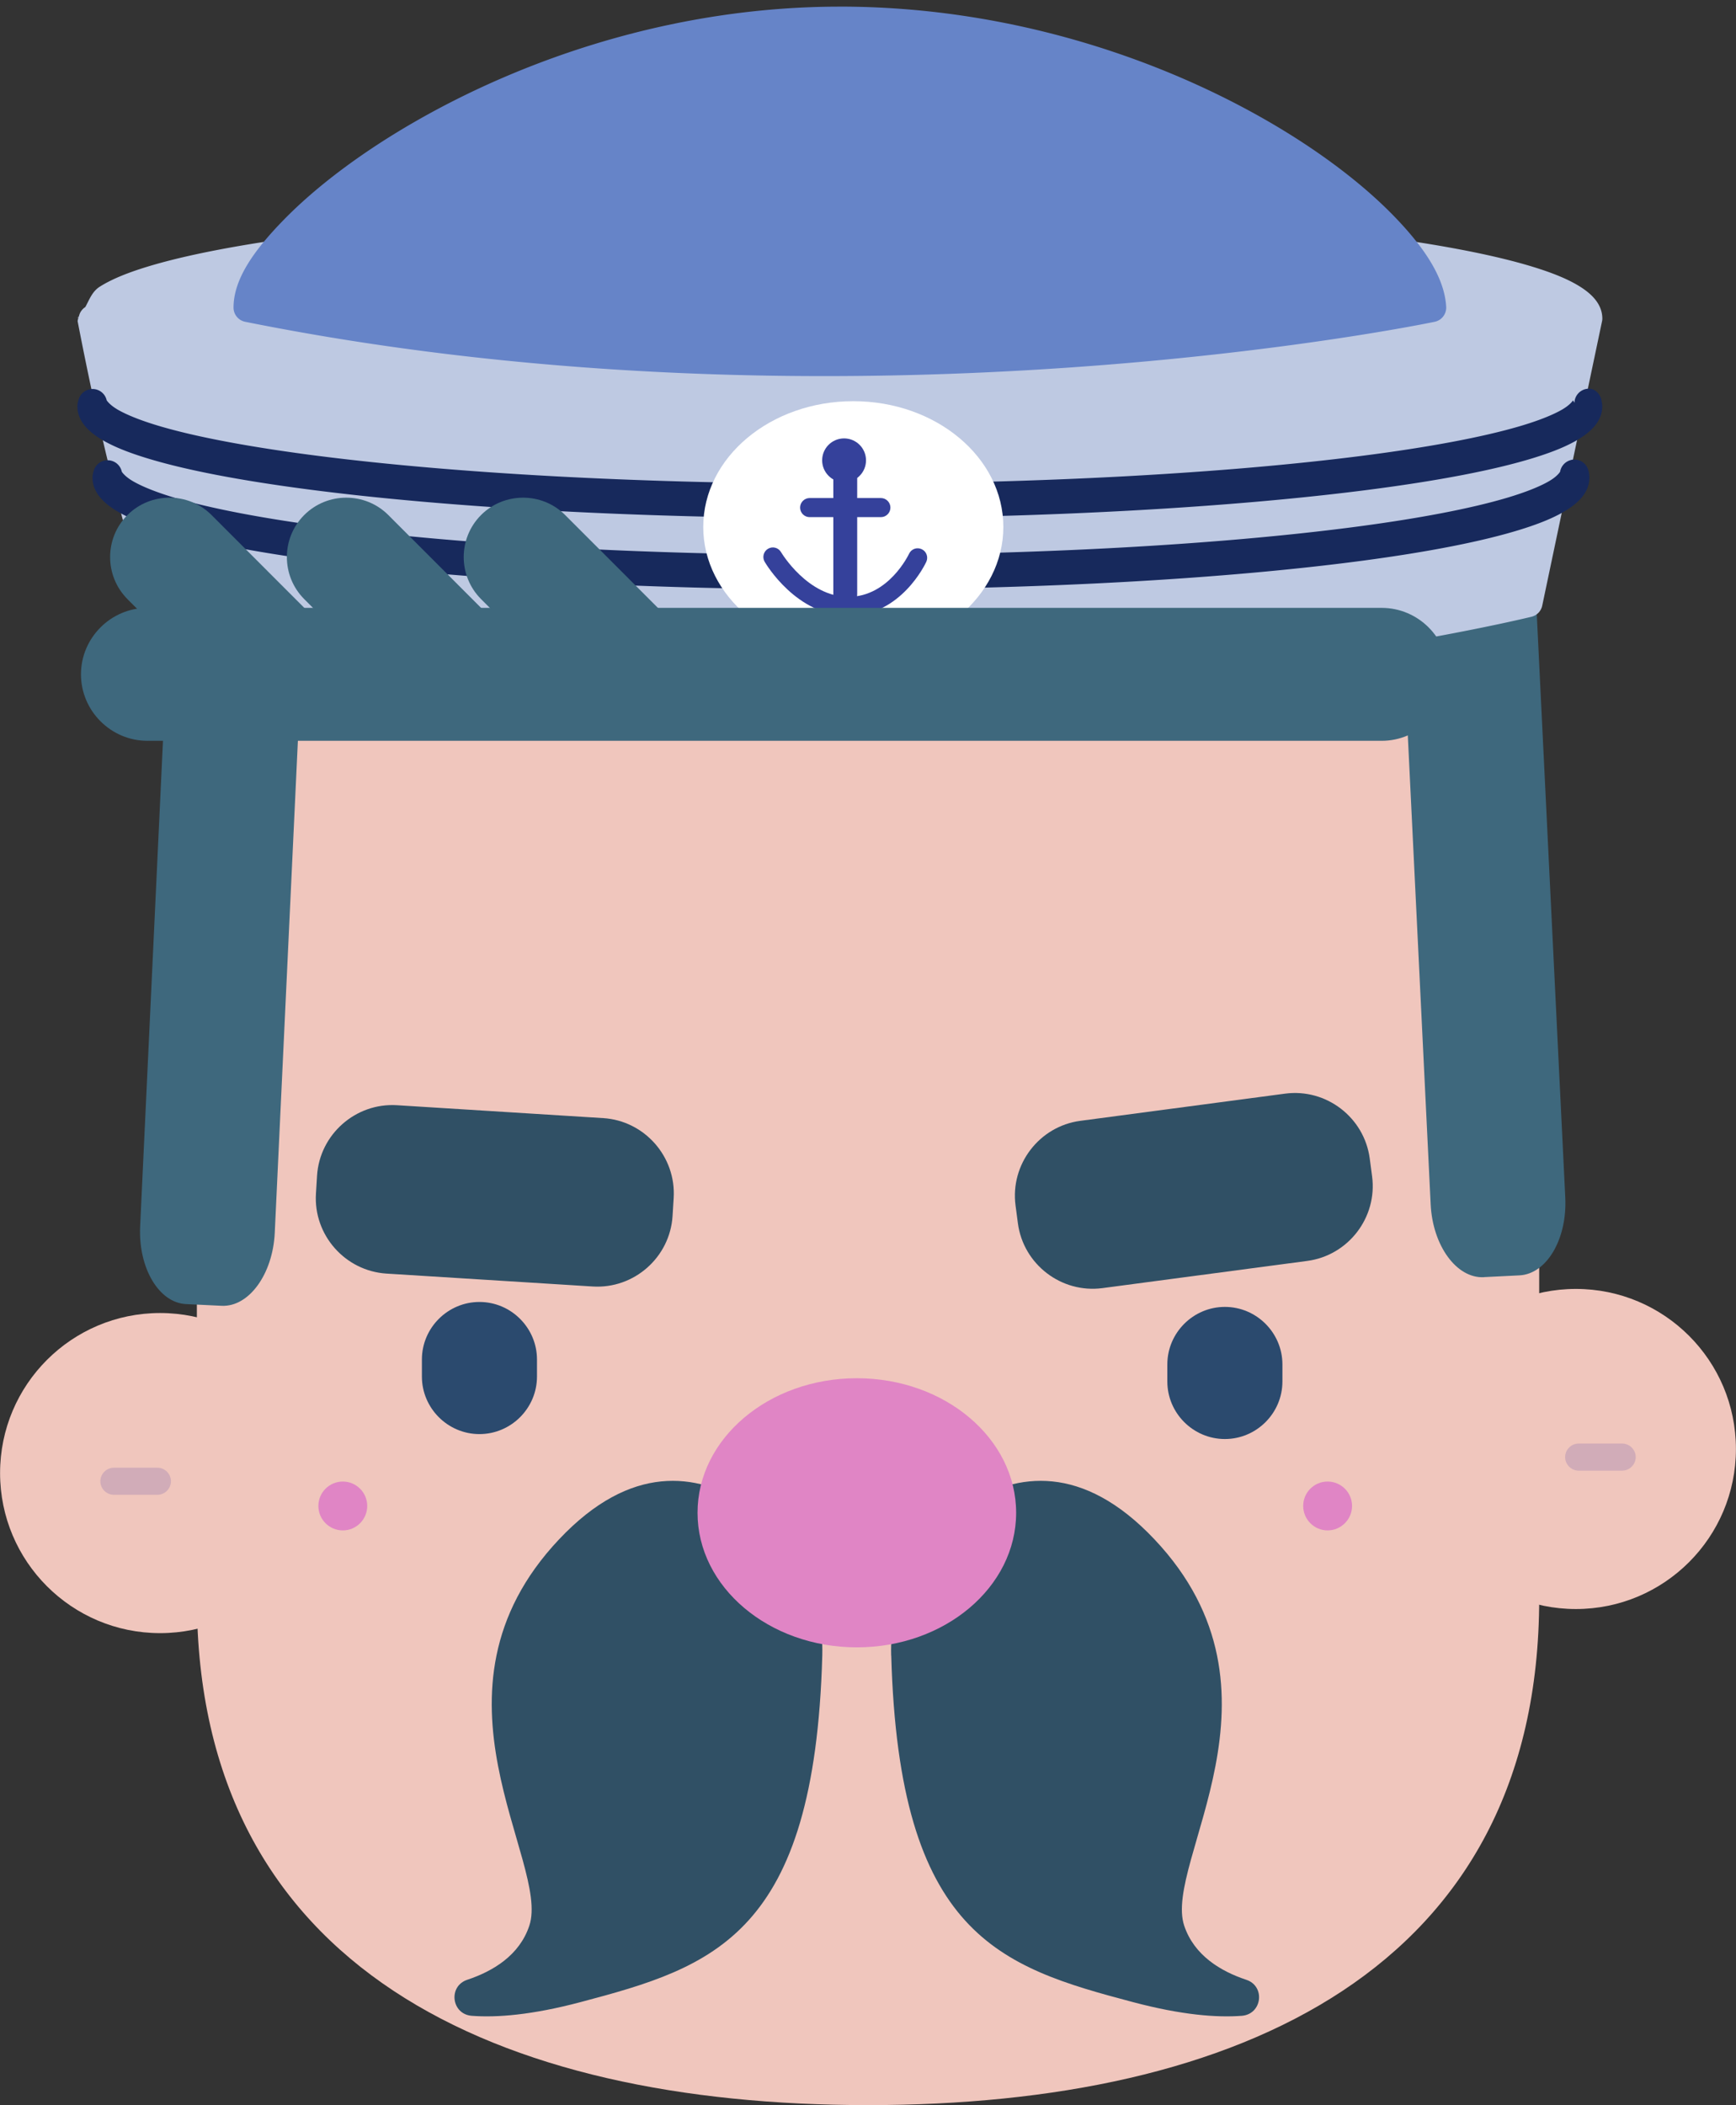 <?xml version="1.0" encoding="UTF-8" standalone="no"?>
<!-- Created with Inkscape (http://www.inkscape.org/) -->

<svg
   width="23.561mm"
   height="28.567mm"
   viewBox="0 0 23.561 28.567"
   version="1.1"
   id="svg5"
   xml:space="preserve"
   sodipodi:docname="Minesweeper Icons.svg"
   inkscape:version="1.2.1 (9c6d41e, 2022-07-14)"
   inkscape:export-filename="../../code/zhai/minesweeper/public/pirate-dead.svg"
   inkscape:export-xdpi="96"
   inkscape:export-ydpi="96"
   xmlns:inkscape="http://www.inkscape.org/namespaces/inkscape"
   xmlns:sodipodi="http://sodipodi.sourceforge.net/DTD/sodipodi-0.dtd"
   xmlns="http://www.w3.org/2000/svg"
   xmlns:svg="http://www.w3.org/2000/svg"><rect x="0" y="0" width="23.561" height="28.567" fill="#333333" stroke="none"/><sodipodi:namedview
     id="namedview7"
     pagecolor="#ffffff"
     bordercolor="#cccccc"
     borderopacity="1"
     inkscape:showpageshadow="0"
     inkscape:pageopacity="0"
     inkscape:pagecheckerboard="0"
     inkscape:deskcolor="#d1d1d1"
     inkscape:document-units="mm"
     showgrid="false"
     inkscape:zoom="3.105268"
     inkscape:cx="656.6261"
     inkscape:cy="381.93161"
     inkscape:window-width="1467"
     inkscape:window-height="826"
     inkscape:window-x="108"
     inkscape:window-y="38"
     inkscape:window-maximized="0"
     inkscape:current-layer="svg5" /><defs
     id="defs2" /><path
     d="m 4.345,19.99 c 0,1.2 -0.972,2.172 -2.172,2.172 -1.2,0 -2.172,-0.973 -2.172,-2.172 0,-1.2 0.973,-2.172 2.172,-2.172 1.2,0 2.172,0.973 2.172,2.172"
     style="fill:#f0c6bd;fill-opacity:1;fill-rule:nonzero;stroke:none;stroke-width:0.035"
     id="path11903-0-4-1-1-5"
     inkscape:export-filename="../../code/zhai/minesweeper/public/sailor-default.svg"
     inkscape:export-xdpi="96"
     inkscape:export-ydpi="96" /><path
     d="m 1.547,20.285 h 0.589 c 0.101,0 0.184,-0.083 0.184,-0.184 0,-0.101 -0.083,-0.184 -0.184,-0.184 h -0.589 c -0.101,0 -0.185,0.083 -0.185,0.184 0,0.101 0.083,0.184 0.185,0.184"
     style="fill:#d1acb8;fill-opacity:1;fill-rule:nonzero;stroke:none;stroke-width:0.035"
     id="path11905-1-9-3-4-3" /><path
     d="m 11.781,28.567 c 5.031,0 9.109,-1.845 9.109,-6.876 V 11.615 c 0,-5.031 -4.078,-9.109 -9.109,-9.109 -5.031,0 -9.109,4.078 -9.109,9.109 v 10.076 c 0,5.031 4.079,6.876 9.109,6.876"
     style="fill:#f0c6bd;fill-opacity:1;fill-rule:nonzero;stroke:none;stroke-width:0.035"
     id="path11875-9-4-6-7" /><path
     d="m 2.526,17.697 0.483,0.023 c 0.369,0.017 0.693,-0.428 0.72,-0.99 l 0.431,-9.167 c 0.026,-0.562 -0.254,-1.036 -0.624,-1.053 l -0.483,-0.023 c -0.369,-0.017 -0.693,0.428 -0.72,0.99 l -0.431,9.167 c -0.026,0.562 0.254,1.036 0.624,1.053"
     style="fill:#3e687d;fill-opacity:1;fill-rule:nonzero;stroke:none;stroke-width:0.035"
     id="path11793-3-0-1-9" /><path
     d="m 20.139,17.331 0.483,-0.024 c 0.369,-0.018 0.649,-0.492 0.622,-1.054 L 20.796,7.087 c -0.027,-0.562 -0.352,-1.007 -0.721,-0.989 l -0.483,0.024 c -0.369,0.018 -0.649,0.493 -0.622,1.055 l 0.447,9.166 c 0.027,0.562 0.352,1.007 0.722,0.989"
     style="fill:#3e687d;fill-opacity:1;fill-rule:nonzero;stroke:none;stroke-width:0.035"
     id="path11793-3-0-9-0-6" /><path
     d="m 10.411,25.96 h 2.127 c 0.881,0 1.595,-0.714 1.595,-1.595 0,-0.881 -0.714,-1.595 -1.595,-1.595 h -2.127 c -0.881,0 -1.595,0.714 -1.595,1.595 0,0.881 0.714,1.595 1.595,1.595"
     style="fill:#f0c6bd;fill-opacity:1;fill-rule:nonzero;stroke:none;stroke-width:0.035"
     id="path11879-1-0-2-3" /><path
     d="m 11.16,22.466 c 0.023,-0.822 -0.353,-1.633 -1.051,-2.067 -0.648,-0.404 -1.542,-0.548 -2.521,0.49 -1.959,2.074 -0.115,4.379 -0.404,5.243 -0.134,0.404 -0.496,0.619 -0.842,0.734 -0.262,0.087 -0.216,0.467 0.06,0.489 0.341,0.026 0.817,-0.011 1.474,-0.185 1.811,-0.479 3.179,-0.909 3.284,-4.703"
     style="fill:#305065;fill-opacity:1;fill-rule:nonzero;stroke:none;stroke-width:0.035"
     id="path11883-4-5-0-5" /><path
     d="m 12.095,22.466 c -0.023,-0.822 0.353,-1.633 1.052,-2.067 0.648,-0.404 1.541,-0.548 2.521,0.49 1.959,2.074 0.115,4.379 0.404,5.243 0.135,0.404 0.496,0.619 0.842,0.734 0.263,0.087 0.216,0.467 -0.06,0.489 -0.342,0.026 -0.817,-0.011 -1.474,-0.185 -1.811,-0.479 -3.179,-0.909 -3.284,-4.703"
     style="fill:#305065;fill-opacity:1;fill-rule:nonzero;stroke:none;stroke-width:0.035"
     id="path11885-5-3-43-8" /><g
     id="g25352-5-1-0"
     transform="matrix(0.393,0,0,0.393,-37.203,-74.798)"
     style="stroke-width:2.548"><g
       id="path15157-1-7-9"
       style="stroke-width:2.548"><path
         style="color:#000000;fill:#bec9e2;stroke-width:2.548;stroke-linecap:round;stroke-linejoin:round"
         d="m 123.669,197.966 a 25.831,3.366 0 0 0 -25.828,3.356 h -0.005 c 6.68e-4,0.003 0.001,0.006 0.002,0.01 0.844,4.361 1.538,6.868 2.4,9.808 23.431,5.838 47.199,-0.004 47.199,-0.004 l 2.063,-9.804 a 25.831,3.366 0 0 0 -25.831,-3.366 z"
         id="path25360-2-9-2" /><path
         style="color:#000000;fill:#bec9e2;stroke-width:2.548;stroke-linecap:round;stroke-linejoin:round"
         d="m 123.668,197.467 c -7.135,8e-5 -13.594,0.375 -18.299,0.986 -2.352,0.306 -4.263,0.668 -5.623,1.084 -0.68,0.208 -1.221,0.427 -1.633,0.686 -0.267,0.168 -0.363,0.45 -0.502,0.705 a 0.5,0.5 0 0 0 -0.219,0.311 c -0.004,0.032 -0.052,0.039 -0.053,0.072 l 0.045,-0.043 a 0.5,0.5 0 0 0 -0.039,0.15 c 0.004,0.019 0.004,0.021 0.002,0.01 0.847,4.376 1.547,6.909 2.41,9.854 a 0.5,0.5 0 0 0 0.359,0.344 c 23.584,5.876 47.439,-0.004 47.439,-0.004 a 0.5,0.5 0 0 0 0.369,-0.383 l 2.062,-9.803 A 0.5,0.5 0 0 0 150,201.332 c -3.4e-4,-0.492 -0.347,-0.839 -0.756,-1.1 -0.409,-0.26 -0.949,-0.479 -1.627,-0.688 -1.356,-0.418 -3.266,-0.781 -5.619,-1.088 -4.707,-0.613 -11.18,-0.99 -18.33,-0.99 z m 0,1 c 7.115,-1e-5 13.559,0.376 18.201,0.98 2.321,0.302 4.195,0.665 5.453,1.053 0.629,0.194 1.106,0.398 1.385,0.576 0.269,0.171 0.282,0.263 0.283,0.246 l -1.975,9.389 c -0.849,0.204 -23.615,5.573 -46.369,-0.002 -0.818,-2.798 -1.491,-5.239 -2.297,-9.383 9.41e-4,0.018 0.02,-0.085 0.295,-0.258 0.284,-0.178 0.763,-0.381 1.395,-0.574 1.263,-0.387 3.139,-0.747 5.459,-1.049 4.64,-0.603 11.07,-0.978 18.17,-0.979 z"
         id="path25362-4-4-4" /></g><g
       id="path14375-9-6-7-3"
       style="stroke-width:2.548"><path
         style="color:#000000;fill:#2951af;stroke-width:2.548;stroke-linecap:round;stroke-linejoin:round"
         d="m 149.481,204.234 a 25.831,3.366 0 0 1 -25.813,3.294 25.831,3.366 0 0 1 -25.808,-3.271 25.831,3.366 0 0 0 -0.023,0.096 25.831,3.366 0 0 0 25.83,3.366 25.831,3.366 0 0 0 25.831,-3.366 25.831,3.366 0 0 0 -0.018,-0.119 z"
         id="path25366-7-0-3" /><path
         style="color:#000000;fill:#17295c;stroke-width:2.548;stroke-linecap:round;stroke-linejoin:round"
         d="m 149.631,203.756 a 0.5,0.5 0 0 0 -0.594,0.477 l -0.049,-0.08 c 0.003,-0.017 -0.067,0.135 -0.379,0.316 -0.312,0.181 -0.809,0.382 -1.455,0.572 -1.291,0.381 -3.174,0.734 -5.488,1.029 -4.629,0.591 -10.993,0.957 -17.998,0.957 -6.971,-4.4e-4 -13.309,-0.363 -17.934,-0.949 -2.312,-0.293 -4.198,-0.642 -5.5,-1.021 -0.651,-0.189 -1.157,-0.39 -1.479,-0.572 -0.322,-0.182 -0.408,-0.344 -0.406,-0.334 a 0.5,0.5 0 0 0 -0.961,-0.057 c -0.022,0.063 -0.038,0.128 -0.047,0.195 a 0.5,0.5 0 0 0 -0.004,0.062 c -2.28e-4,0.492 0.347,0.841 0.756,1.102 0.409,0.261 0.947,0.479 1.625,0.688 1.356,0.418 3.266,0.781 5.619,1.088 4.707,0.613 11.179,0.99 18.33,0.99 7.151,1e-5 13.623,-0.377 18.33,-0.99 2.353,-0.307 4.263,-0.67 5.619,-1.088 0.678,-0.209 1.216,-0.427 1.625,-0.688 0.409,-0.261 0.756,-0.61 0.756,-1.102 a 0.5,0.5 0 0 0 0,-0.006 c -7.6e-4,-0.06 -0.013,-0.118 -0.025,-0.176 a 0.5,0.5 0 0 0 -0.006,-0.049 c -0.002,-0.008 -0.002,-0.016 -0.004,-0.023 l -0.004,0.004 a 0.5,0.5 0 0 0 -0.328,-0.346 z"
         id="path25368-5-1-9" /></g><g
       id="path14375-9-4-5-1-0"
       style="stroke-width:2.548"><path
         style="color:#000000;fill:#2951af;stroke-width:2.548;stroke-linecap:round;stroke-linejoin:round"
         d="m 149.035,206.696 a 25.346,3.366 0 0 1 -25.329,3.294 25.346,3.366 0 0 1 -25.324,-3.271 25.346,3.366 0 0 0 -0.022,0.096 25.346,3.366 0 0 0 25.346,3.366 25.346,3.366 0 0 0 25.346,-3.366 25.346,3.366 0 0 0 -0.017,-0.119 z"
         id="path25372-0-5-5" /><path
         style="color:#000000;fill:#17295c;stroke-width:2.548;stroke-linecap:round;stroke-linejoin:round"
         d="m 148.914,206.211 a 0.5,0.5 0 0 0 -0.373,0.406 c 0.002,-0.013 -0.065,0.136 -0.369,0.316 -0.305,0.181 -0.793,0.38 -1.426,0.57 -1.266,0.381 -3.112,0.734 -5.383,1.029 -4.541,0.59 -10.785,0.957 -17.658,0.957 -6.839,-4.4e-4 -13.057,-0.363 -17.594,-0.949 -2.268,-0.293 -4.119,-0.643 -5.395,-1.021 -0.638,-0.189 -1.133,-0.389 -1.447,-0.57 -0.315,-0.181 -0.4,-0.34 -0.398,-0.334 a 0.5,0.5 0 0 0 -0.963,-0.057 c -0.021,0.062 -0.036,0.127 -0.045,0.193 a 0.5,0.5 0 0 0 -0.004,0.062 c -2.21e-4,0.487 0.339,0.836 0.742,1.098 0.403,0.261 0.934,0.48 1.6,0.689 1.332,0.418 3.206,0.783 5.516,1.09 4.62,0.614 10.971,0.99 17.988,0.99 7.017,1e-5 13.37,-0.377 17.99,-0.99 2.31,-0.307 4.183,-0.672 5.516,-1.09 0.666,-0.209 1.195,-0.428 1.598,-0.689 0.403,-0.261 0.744,-0.611 0.744,-1.098 a 0.5,0.5 0 0 0 0,-0.006 c -9.8e-4,-0.084 -0.015,-0.167 -0.037,-0.246 a 0.5,0.5 0 0 0 -0.602,-0.352 z"
         id="path25374-5-2-5" /></g><g
       id="path21655-2-2-4"
       style="stroke-width:2.548"><path
         style="color:#000000;fill:#6684c8;stroke-width:2.548;stroke-linecap:round;stroke-linejoin:round"
         d="m 123.669,191.055 c -11.288,4e-5 -20.44,7.161 -20.44,9.893 20.903,4.195 40.88,0 40.88,0 -0.172,-3.037 -9.151,-9.894 -20.44,-9.893 z"
         id="path25378-0-2-4" /><path
         style="color:#000000;fill:#6684c8;stroke-width:2.548;stroke-linecap:round;stroke-linejoin:round"
         d="m 123.668,190.555 c -5.75,2e-5 -10.935,1.817 -14.701,3.988 -1.883,1.085 -3.412,2.259 -4.488,3.357 -1.076,1.098 -1.75,2.085 -1.75,3.047 a 0.5,0.5 0 0 0 0.402,0.49 c 21.027,4.22 41.08,0 41.08,0 a 0.5,0.5 0 0 0 0.396,-0.518 c -0.056,-0.994 -0.736,-2.035 -1.82,-3.148 -1.085,-1.113 -2.609,-2.277 -4.482,-3.344 -3.747,-2.133 -8.891,-3.873 -14.637,-3.873 z m 0,1 c 5.543,-5e-5 10.535,1.688 14.143,3.742 1.804,1.027 3.262,2.147 4.262,3.174 0.837,0.859 1.132,1.549 1.287,2.098 -1.725,0.344 -19.821,3.756 -39.387,-0.012 0.132,-0.473 0.393,-1.113 1.221,-1.957 0.993,-1.013 2.456,-2.143 4.271,-3.189 3.631,-2.093 8.665,-3.855 14.203,-3.855 z"
         id="path25380-7-4-3" /></g></g><path
     d="m 12.113,22.082 c -0.067,-0.095 -0.113,-0.206 -0.128,-0.327 h 0.19 c -0.028,0.107 -0.049,0.216 -0.062,0.327"
     style="fill:#2f4066;fill-opacity:1;fill-rule:nonzero;stroke:none;stroke-width:0.035"
     id="path11891-8-9-9-8" /><path
     d="m 9.467,20.529 c 0,1.008 0.968,1.826 2.162,1.826 1.194,0 2.162,-0.817 2.162,-1.826 0,-1.009 -0.968,-1.826 -2.162,-1.826 -1.194,0 -2.162,0.817 -2.162,1.826"
     style="fill:#e085c5;fill-opacity:1;fill-rule:nonzero;stroke:none;stroke-width:0.035"
     id="path11895-5-5-7-2" /><path
     d="m 4.321,20.436 c 0,0.183 0.148,0.332 0.332,0.332 0.183,0 0.331,-0.149 0.331,-0.332 0,-0.183 -0.149,-0.331 -0.331,-0.331 -0.183,0 -0.332,0.148 -0.332,0.331"
     style="fill:#e085c5;fill-opacity:1;fill-rule:nonzero;stroke:none;stroke-width:0.035"
     id="path11899-5-9-20-2" /><path
     d="m 17.687,20.436 c 0,0.183 0.149,0.332 0.331,0.332 0.183,0 0.332,-0.149 0.332,-0.332 0,-0.183 -0.149,-0.331 -0.332,-0.331 -0.183,0 -0.331,0.148 -0.331,0.331"
     style="fill:#e085c5;fill-opacity:1;fill-rule:nonzero;stroke:none;stroke-width:0.035"
     id="path11901-3-9-9-6" /><path
     d="m 19.216,19.663 c 0,1.2 0.972,2.172 2.172,2.172 1.2,0 2.172,-0.973 2.172,-2.172 0,-1.2 -0.973,-2.172 -2.172,-2.172 -1.2,0 -2.172,0.973 -2.172,2.172"
     style="fill:#f0c6bd;fill-opacity:1;fill-rule:nonzero;stroke:none;stroke-width:0.035"
     id="path11903-0-4-0-4" /><path
     d="m 22.015,19.957 h -0.589 c -0.101,0 -0.184,-0.083 -0.184,-0.184 0,-0.101 0.083,-0.184 0.184,-0.184 h 0.589 c 0.101,0 0.185,0.083 0.185,0.184 0,0.101 -0.083,0.184 -0.185,0.184"
     style="fill:#d1acb8;fill-opacity:1;fill-rule:nonzero;stroke:none;stroke-width:0.035"
     id="path11905-1-9-7-0" /><path
     d="m 6.507,19.461 v 0 c 0.429,0 0.781,-0.351 0.781,-0.781 v -0.231 c 0,-0.429 -0.351,-0.781 -0.781,-0.781 -0.429,0 -0.781,0.351 -0.781,0.781 v 0.231 c 0,0.429 0.351,0.781 0.781,0.781"
     style="fill:#2b4a6e;fill-opacity:1;fill-rule:nonzero;stroke:none;stroke-width:0.035"
     id="path11907-9-1-1-0" /><path
     d="m 16.624,19.528 v 0 c 0.429,0 0.781,-0.351 0.781,-0.781 v -0.231 c 0,-0.429 -0.351,-0.781 -0.781,-0.781 -0.429,0 -0.781,0.351 -0.781,0.781 v 0.231 c 0,0.429 0.351,0.781 0.781,0.781"
     style="fill:#2b4a6e;fill-opacity:1;fill-rule:nonzero;stroke:none;stroke-width:0.035"
     id="path11909-4-5-6-0" /><path
     d="m 5.246,17.283 2.798,0.175 c 0.561,0.035 1.049,-0.395 1.084,-0.957 l 0.015,-0.243 c 0.035,-0.562 -0.396,-1.05 -0.957,-1.085 l -2.798,-0.175 c -0.561,-0.035 -1.05,0.396 -1.085,0.957 l -0.015,0.243 c -0.035,0.562 0.396,1.049 0.957,1.085"
     style="fill:#305065;fill-opacity:1;fill-rule:nonzero;stroke:none;stroke-width:0.035"
     id="path11929-8-9-0-8" /><path
     d="m 14.963,17.48 2.779,-0.369 c 0.558,-0.074 0.954,-0.591 0.88,-1.148 l -0.032,-0.242 c -0.074,-0.558 -0.591,-0.954 -1.149,-0.88 l -2.779,0.369 c -0.557,0.074 -0.953,0.591 -0.879,1.149 l 0.032,0.242 c 0.074,0.558 0.591,0.953 1.148,0.879"
     style="fill:#305065;fill-opacity:1;fill-rule:nonzero;stroke:none;stroke-width:0.035"
     id="path11933-0-3-9-1" /><path
     d="m 6.529,8.13 1.476,1.477 c 0.314,0.314 0.827,0.314 1.141,0 0.314,-0.314 0.314,-0.827 0,-1.141 l -1.476,-1.477 c -0.314,-0.314 -0.827,-0.314 -1.141,0 -0.314,0.314 -0.314,0.827 0,1.141"
     style="fill:#3e687d;fill-opacity:1;fill-rule:nonzero;stroke:none;stroke-width:0.035"
     id="path11969-1-9-2-7" /><path
     d="m 4.129,8.13 1.476,1.477 c 0.314,0.314 0.827,0.314 1.141,0 0.314,-0.314 0.314,-0.827 0,-1.141 l -1.476,-1.477 c -0.314,-0.314 -0.827,-0.314 -1.141,0 -0.314,0.314 -0.314,0.827 0,1.141"
     style="fill:#3e687d;fill-opacity:1;fill-rule:nonzero;stroke:none;stroke-width:0.035"
     id="path11971-6-0-9-6" /><path
     d="m 1.729,8.13 1.477,1.477 c 0.313,0.314 0.827,0.314 1.141,0 0.314,-0.314 0.314,-0.827 0,-1.141 l -1.476,-1.477 c -0.314,-0.314 -0.827,-0.314 -1.141,0 -0.314,0.314 -0.314,0.827 0,1.141"
     style="fill:#3e687d;fill-opacity:1;fill-rule:nonzero;stroke:none;stroke-width:0.035"
     id="path11973-1-7-6-7" /><g
     id="g26437-0-1"
     transform="matrix(0.82,0,0,0.82,-74.868,-144.547)"
     style="stroke-width:1.22"><path
       d="m 102.942,184.997 c 0,1.149 1.112,2.081 2.484,2.081 1.372,0 2.483,-0.932 2.483,-2.081 0,-1.149 -1.112,-2.081 -2.483,-2.081 -1.372,0 -2.484,0.931 -2.484,2.081"
       style="fill:#ffffff;fill-opacity:1;fill-rule:nonzero;stroke:none;stroke-width:0.043"
       id="path11917-9-8-2-4" /><path
       d="m 104.703,184.835 h 1.179 c 0.087,0 0.158,-0.071 0.158,-0.158 0,-0.087 -0.071,-0.158 -0.158,-0.158 h -1.179 c -0.087,0 -0.158,0.071 -0.158,0.158 0,0.087 0.071,0.158 0.158,0.158"
       style="fill:#35419b;fill-opacity:1;fill-rule:nonzero;stroke:none;stroke-width:0.043"
       id="path11919-6-6-8-8" /><path
       d="m 105.293,186.31 v 0 c 0.109,0 0.197,-0.089 0.197,-0.198 v -2.107 c 0,-0.109 -0.088,-0.198 -0.197,-0.198 -0.109,0 -0.198,0.089 -0.198,0.198 v 2.107 c 0,0.109 0.089,0.198 0.198,0.198"
       style="fill:#35419b;fill-opacity:1;fill-rule:nonzero;stroke:none;stroke-width:0.043"
       id="path11921-6-1-4-1" /><path
       d="m 105.345,186.468 c -0.858,0 -1.366,-0.859 -1.387,-0.895 -0.043,-0.075 -0.018,-0.171 0.057,-0.215 0.075,-0.044 0.171,-0.019 0.215,0.057 0.004,0.007 0.44,0.739 1.115,0.739 0.669,0 0.999,-0.705 1.003,-0.712 0.036,-0.079 0.129,-0.114 0.209,-0.077 0.079,0.036 0.113,0.13 0.077,0.209 -0.017,0.036 -0.421,0.895 -1.289,0.895"
       style="fill:#35419b;fill-opacity:1;fill-rule:nonzero;stroke:none;stroke-width:0.043"
       id="path11923-4-9-4-8" /><path
       d="m 104.91,183.895 c 0,0.2 0.163,0.363 0.363,0.363 0.201,0 0.363,-0.162 0.363,-0.363 0,-0.201 -0.163,-0.363 -0.363,-0.363 -0.2,0 -0.363,0.162 -0.363,0.363"
       style="fill:#35419b;fill-opacity:1;fill-rule:nonzero;stroke:none;stroke-width:0.043"
       id="path11925-0-6-8-5" /></g><path
     d="M 2.001,10.053 H 18.752 c 0.496,0 0.902,-0.406 0.902,-0.902 0,-0.496 -0.406,-0.902 -0.902,-0.902 H 2.001 c -0.496,0 -0.902,0.406 -0.902,0.902 0,0.496 0.406,0.902 0.902,0.902"
     style="fill:#3e687d;fill-opacity:1;fill-rule:nonzero;stroke:none;stroke-width:0.035"
     id="path11975-1-6-0-3" /></svg>
